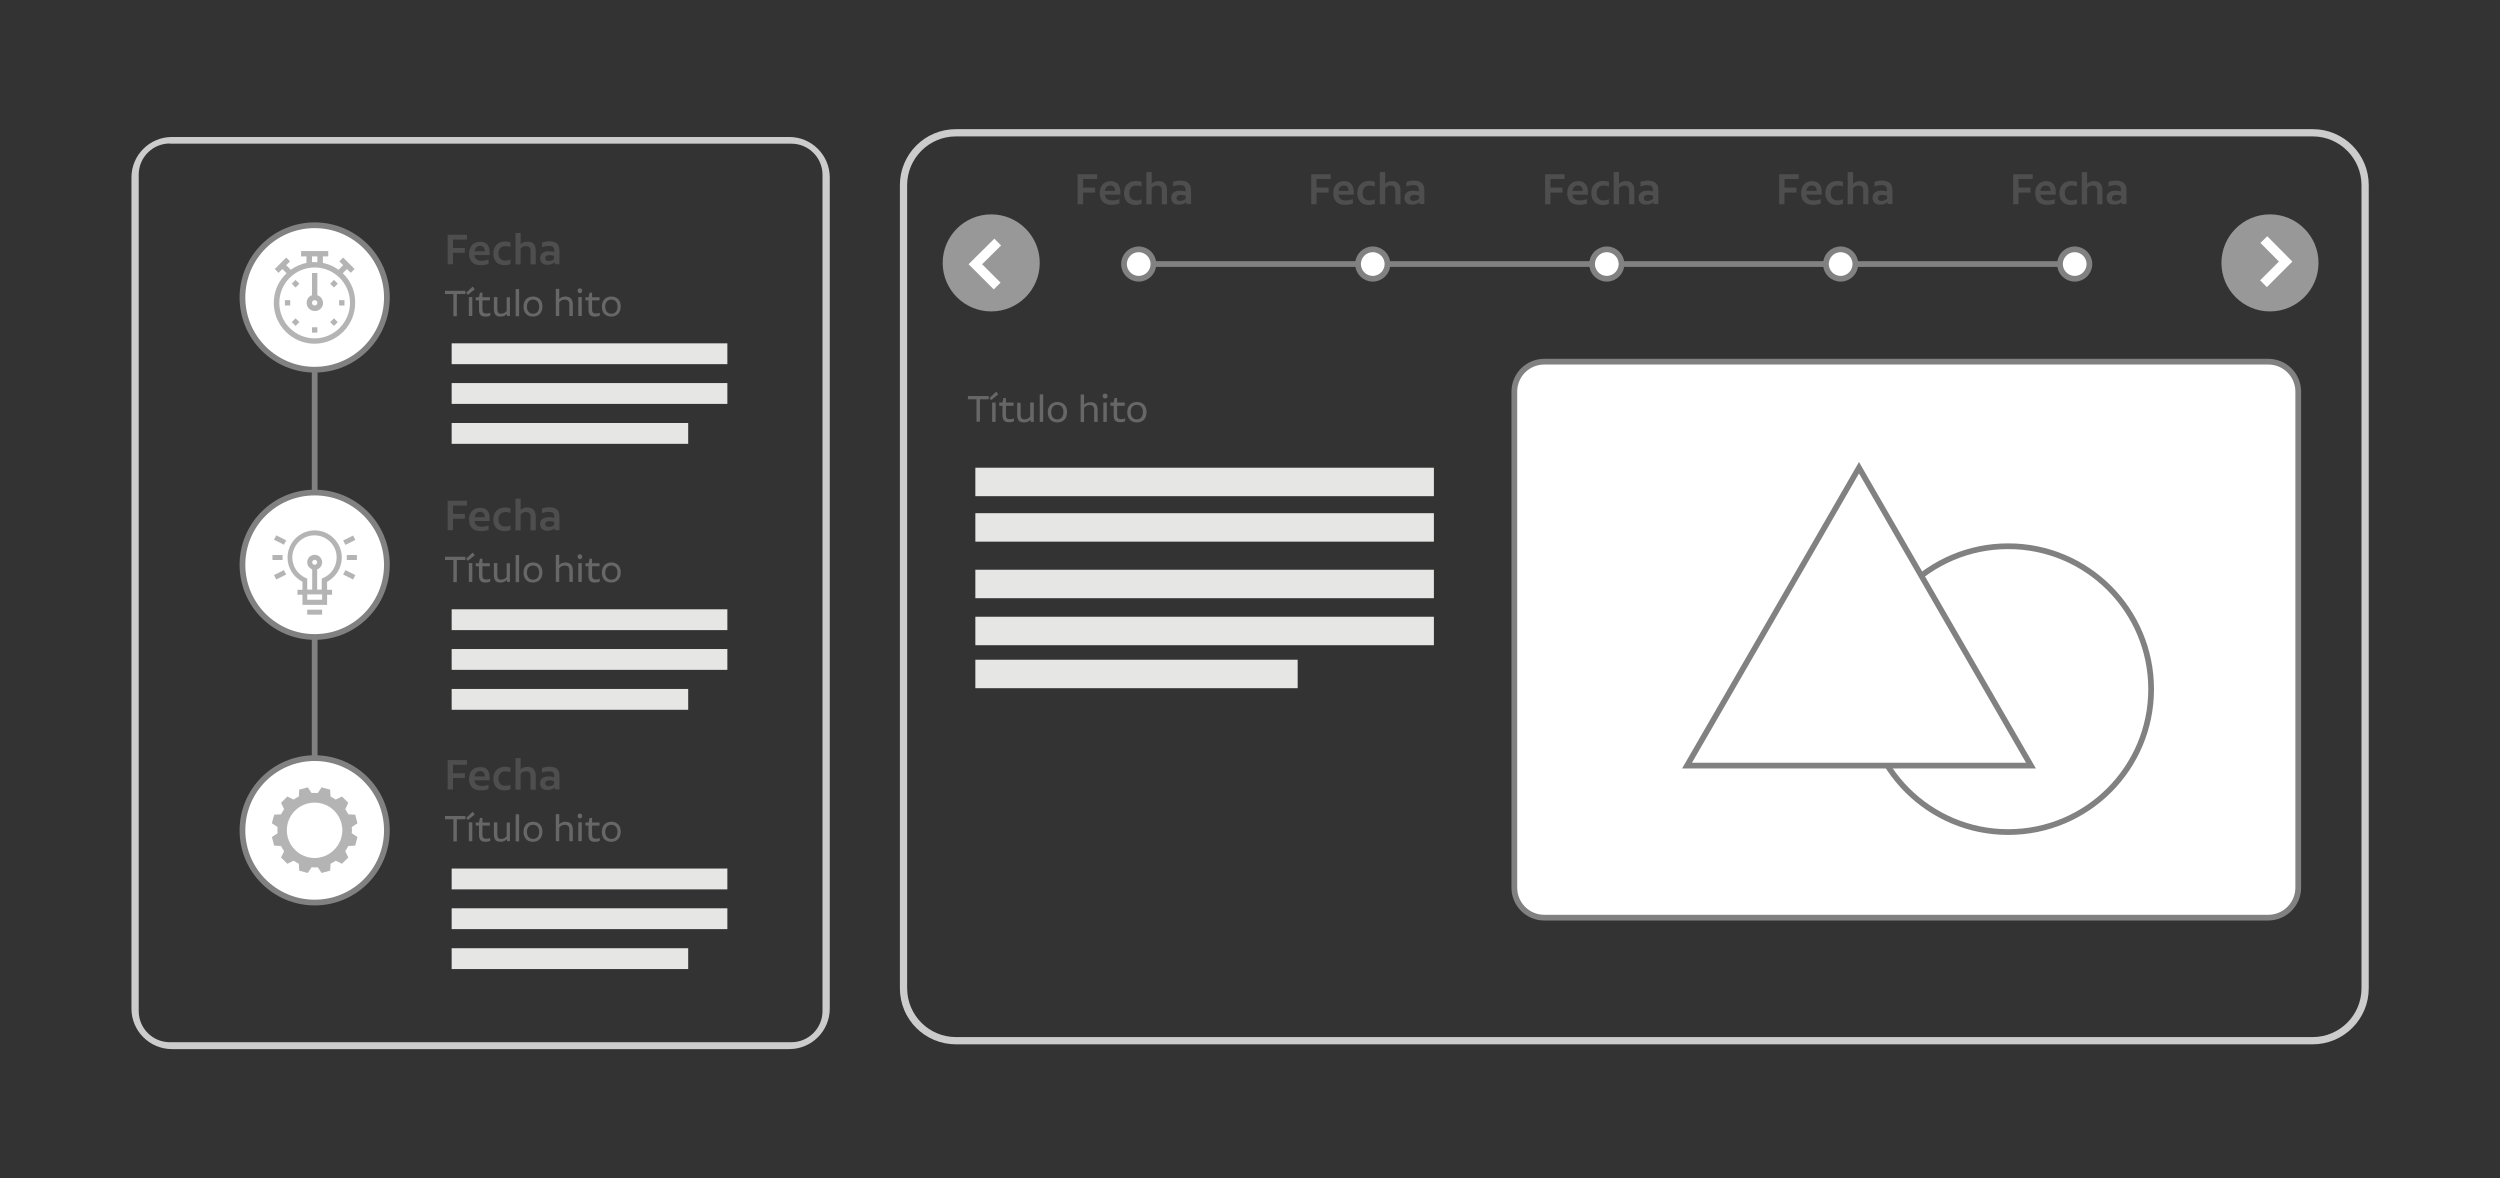 <?xml version="1.0" encoding="utf-8"?>
<!-- Generator: Adobe Illustrator 26.2.1, SVG Export Plug-In . SVG Version: 6.00 Build 0)  -->
<svg version="1.1" id="Layer_1" xmlns="http://www.w3.org/2000/svg" xmlns:xlink="http://www.w3.org/1999/xlink" x="0px" y="0px"
	 viewBox="0 0 1308.5 616.7" style="enable-background:new 0 0 1308.5 616.7;" xml:space="preserve">
<rect x="0" y="0" width="1308.5" height="616.7" fill="#333333" stroke="none"/>
<style type="text/css">
	.st0{fill:#CCCCCC;}
	.st1{fill:#989898;}
	.st2{fill:none;stroke:#FFFFFF;stroke-width:5;stroke-miterlimit:10;}
	.st3{fill:#FFFFFF;stroke:#818181;stroke-width:3;stroke-miterlimit:10;}
	.st4{fill:#E6E6E5;}
	.st5{fill:none;stroke:#818181;stroke-width:3;stroke-miterlimit:10;}
	.st6{fill:#4E4E4E;}
	.st7{fill:#676767;}
	.st8{fill:#B4B4B4;}
</style>
<g>
	<g>
		<path class="st0" d="M1210.5,546.6H500.3c-16.2,0-29.3-13.1-29.3-29.3V96.9c0-16.2,13.1-29.3,29.3-29.3h710.2
			c16.2,0,29.3,13.1,29.3,29.3v420.4C1239.8,533.5,1226.6,546.6,1210.5,546.6z M500.3,71.4c-14,0-25.5,11.4-25.5,25.5v420.4
			c0,14,11.4,25.5,25.5,25.5h710.2c14,0,25.5-11.4,25.5-25.5V96.9c0-14-11.4-25.5-25.5-25.5H500.3z"/>
		<g>
			<circle class="st1" cx="518.8" cy="137.6" r="25.4"/>
			<polyline class="st2" points="522.2,126.7 510.5,138.3 521.9,149.7 			"/>
		</g>
		<g>
			<circle class="st1" cx="1188.1" cy="137.6" r="25.4"/>
			<polyline class="st2" points="1184.7,148.5 1196.3,136.9 1184.9,125.4 			"/>
		</g>
		<path class="st3" d="M1187.2,480.3H808.3c-8.7,0-15.7-7-15.7-15.7V205c0-8.7,7-15.7,15.7-15.7h378.9c8.7,0,15.7,7,15.7,15.7v259.6
			C1202.9,473.2,1195.9,480.3,1187.2,480.3z"/>
		<g>
			<circle class="st3" cx="1051.1" cy="360.7" r="74.8"/>
			<polygon class="st3" points="973,244.8 1018,322.8 1063,400.7 973,400.7 883,400.7 928,322.8 			"/>
		</g>
		<rect x="510.5" y="244.8" class="st4" width="240" height="14.9"/>
		<rect x="510.5" y="268.6" class="st4" width="240" height="14.9"/>
		<rect x="510.5" y="298.2" class="st4" width="240" height="14.9"/>
		<rect x="510.5" y="322.8" class="st4" width="240" height="14.9"/>
		<rect x="510.5" y="345.3" class="st4" width="168.7" height="14.9"/>
		<g>
			<line class="st5" x1="596" y1="138.2" x2="1085.9" y2="138.2"/>
			<circle class="st3" cx="596" cy="138.2" r="7.7"/>
			<circle class="st3" cx="718.5" cy="138.2" r="7.7"/>
			<circle class="st3" cx="841" cy="138.2" r="7.7"/>
			<circle class="st3" cx="963.4" cy="138.2" r="7.7"/>
			<circle class="st3" cx="1085.9" cy="138.2" r="7.7"/>
		</g>
		<g>
			<path class="st6" d="M566.9,93.7v4.5h6.3v2.6h-6.3v6.1H564V91.2h10.2v2.5H566.9z"/>
			<path class="st6" d="M586.4,100.5c0,0.5,0,0.9,0,1.4h-8.1c0.3,2,1.5,3,3.8,3c1.5,0,2.5-0.2,3.8-0.7v2.3c-1.3,0.5-2.5,0.7-4.2,0.7
				c-4,0-6.1-2.3-6.1-6.1c0-3.8,2.2-6.3,5.8-6.3C584.4,94.8,586.4,96.7,586.4,100.5z M578.3,99.9h5.4c-0.1-2-1-2.8-2.6-2.8
				C579.7,97.1,578.6,98,578.3,99.9z"/>
			<path class="st6" d="M588.3,101c0-3.7,2.3-6.3,6.3-6.3c1.1,0,2.1,0.2,2.9,0.5v2.4c-0.7-0.3-1.6-0.5-2.7-0.5
				c-2.4,0-3.7,1.5-3.7,3.9c0,2.4,1.2,3.9,3.5,3.9c1.1,0,2-0.2,2.9-0.6v2.4c-0.8,0.3-1.9,0.6-3.2,0.6
				C590.3,107.2,588.3,104.8,588.3,101z"/>
			<path class="st6" d="M610.8,99.6v7.3h-2.7v-7.2c0-1.7-0.8-2.6-2.4-2.6c-1,0-2.1,0.4-2.9,1.4v8.4H600V90.1h2.8v6
				c1-0.9,2.2-1.3,3.6-1.3C609.4,94.8,610.8,96.5,610.8,99.6z"/>
			<path class="st6" d="M623.4,99.7v7.1H621l-0.2-1c-0.9,0.9-2.2,1.3-3.9,1.3c-2.5,0-3.9-1.3-3.9-3.6c0-2.3,1.7-3.7,4.4-3.7
				c1.2,0,2.1,0.1,3.1,0.4v-0.9c0-1.6-0.8-2.4-2.8-2.4c-1.5,0-2.7,0.3-3.7,0.7v-2.4c1.1-0.4,2.6-0.7,4.1-0.7
				C621.9,94.8,623.4,96.3,623.4,99.7z M620.6,104v-1.6c-0.8-0.2-1.7-0.4-2.5-0.4c-1.4,0-2.3,0.5-2.3,1.6c0,1.2,0.8,1.6,1.9,1.6
				C618.9,105.1,619.8,104.7,620.6,104z"/>
		</g>
		<g>
			<path class="st6" d="M689.1,93.7v4.5h6.3v2.6h-6.3v6.1h-2.8V91.2h10.2v2.5H689.1z"/>
			<path class="st6" d="M708.6,100.5c0,0.5,0,0.9,0,1.4h-8.1c0.3,2,1.5,3,3.8,3c1.5,0,2.5-0.2,3.8-0.7v2.3c-1.3,0.5-2.5,0.7-4.2,0.7
				c-4,0-6.1-2.3-6.1-6.1c0-3.8,2.2-6.3,5.8-6.3C706.6,94.8,708.6,96.7,708.6,100.5z M700.5,99.9h5.4c-0.1-2-1-2.8-2.6-2.8
				C701.9,97.1,700.8,98,700.5,99.9z"/>
			<path class="st6" d="M710.4,101c0-3.7,2.3-6.3,6.3-6.3c1.1,0,2.1,0.2,2.9,0.5v2.4c-0.7-0.3-1.6-0.5-2.7-0.5
				c-2.4,0-3.7,1.5-3.7,3.9c0,2.4,1.2,3.9,3.5,3.9c1.1,0,2-0.2,2.9-0.6v2.4c-0.8,0.3-1.9,0.6-3.2,0.6
				C712.5,107.2,710.4,104.8,710.4,101z"/>
			<path class="st6" d="M733,99.6v7.3h-2.7v-7.2c0-1.7-0.8-2.6-2.4-2.6c-1,0-2.1,0.4-2.9,1.4v8.4h-2.8V90.1h2.8v6
				c1-0.9,2.2-1.3,3.6-1.3C731.5,94.8,733,96.5,733,99.6z"/>
			<path class="st6" d="M745.5,99.7v7.1h-2.4l-0.2-1c-0.9,0.9-2.2,1.3-3.9,1.3c-2.5,0-3.9-1.3-3.9-3.6c0-2.3,1.7-3.7,4.4-3.7
				c1.2,0,2.1,0.1,3.1,0.4v-0.9c0-1.6-0.8-2.4-2.8-2.4c-1.5,0-2.7,0.3-3.7,0.7v-2.4c1.1-0.4,2.6-0.7,4.1-0.7
				C744.1,94.8,745.5,96.3,745.5,99.7z M742.8,104v-1.6c-0.8-0.2-1.7-0.4-2.5-0.4c-1.4,0-2.3,0.5-2.3,1.6c0,1.2,0.8,1.6,1.9,1.6
				C741.1,105.1,742,104.7,742.8,104z"/>
		</g>
		<g>
			<path class="st6" d="M811.5,93.7v4.5h6.3v2.6h-6.3v6.1h-2.8V91.2h10.2v2.5H811.5z"/>
			<path class="st6" d="M831.1,100.5c0,0.5,0,0.9,0,1.4h-8.1c0.3,2,1.5,3,3.8,3c1.5,0,2.5-0.2,3.8-0.7v2.3c-1.3,0.5-2.5,0.7-4.2,0.7
				c-4,0-6.1-2.3-6.1-6.1c0-3.8,2.2-6.3,5.8-6.3C829.1,94.8,831.1,96.7,831.1,100.5z M823,99.9h5.4c-0.1-2-1-2.8-2.6-2.8
				C824.4,97.1,823.3,98,823,99.9z"/>
			<path class="st6" d="M832.9,101c0-3.7,2.3-6.3,6.3-6.3c1.1,0,2.1,0.2,2.9,0.5v2.4c-0.7-0.3-1.6-0.5-2.7-0.5
				c-2.4,0-3.7,1.5-3.7,3.9c0,2.4,1.2,3.9,3.5,3.9c1.1,0,2-0.2,2.9-0.6v2.4c-0.8,0.3-1.9,0.6-3.2,0.6
				C835,107.2,832.9,104.8,832.9,101z"/>
			<path class="st6" d="M855.4,99.6v7.3h-2.7v-7.2c0-1.7-0.8-2.6-2.4-2.6c-1,0-2.1,0.4-2.9,1.4v8.4h-2.8V90.1h2.8v6
				c1-0.9,2.2-1.3,3.6-1.3C854,94.8,855.4,96.5,855.4,99.6z"/>
			<path class="st6" d="M868,99.7v7.1h-2.4l-0.2-1c-0.9,0.9-2.2,1.3-3.9,1.3c-2.5,0-3.9-1.3-3.9-3.6c0-2.3,1.7-3.7,4.4-3.7
				c1.2,0,2.1,0.1,3.1,0.4v-0.9c0-1.6-0.8-2.4-2.8-2.4c-1.5,0-2.7,0.3-3.7,0.7v-2.4c1.1-0.4,2.6-0.7,4.1-0.7
				C866.6,94.8,868,96.3,868,99.7z M865.2,104v-1.6c-0.8-0.2-1.7-0.4-2.5-0.4c-1.4,0-2.3,0.5-2.3,1.6c0,1.2,0.8,1.6,1.9,1.6
				C863.6,105.1,864.5,104.7,865.2,104z"/>
		</g>
		<g>
			<path class="st6" d="M934,93.7v4.5h6.3v2.6H934v6.1h-2.8V91.2h10.2v2.5H934z"/>
			<path class="st6" d="M953.5,100.5c0,0.5,0,0.9,0,1.4h-8.1c0.3,2,1.5,3,3.8,3c1.5,0,2.5-0.2,3.8-0.7v2.3c-1.3,0.5-2.5,0.7-4.2,0.7
				c-4,0-6.1-2.3-6.1-6.1c0-3.8,2.2-6.3,5.8-6.3C951.6,94.8,953.5,96.7,953.5,100.5z M945.5,99.9h5.4c-0.1-2-1-2.8-2.6-2.8
				C946.8,97.1,945.7,98,945.5,99.9z"/>
			<path class="st6" d="M955.4,101c0-3.7,2.3-6.3,6.3-6.3c1.1,0,2.1,0.2,2.9,0.5v2.4c-0.7-0.3-1.6-0.5-2.7-0.5
				c-2.4,0-3.7,1.5-3.7,3.9c0,2.4,1.2,3.9,3.5,3.9c1.1,0,2-0.2,2.9-0.6v2.4c-0.8,0.3-1.9,0.6-3.2,0.6
				C957.5,107.2,955.4,104.8,955.4,101z"/>
			<path class="st6" d="M977.9,99.6v7.3h-2.7v-7.2c0-1.7-0.8-2.6-2.4-2.6c-1,0-2.1,0.4-2.9,1.4v8.4h-2.8V90.1h2.8v6
				c1-0.9,2.2-1.3,3.6-1.3C976.5,94.8,977.9,96.5,977.9,99.6z"/>
			<path class="st6" d="M990.5,99.7v7.1h-2.4l-0.2-1c-0.9,0.9-2.2,1.3-3.9,1.3c-2.5,0-3.9-1.3-3.9-3.6c0-2.3,1.7-3.7,4.4-3.7
				c1.2,0,2.1,0.1,3.1,0.4v-0.9c0-1.6-0.8-2.4-2.8-2.4c-1.5,0-2.7,0.3-3.7,0.7v-2.4c1.1-0.4,2.6-0.7,4.1-0.7
				C989,94.8,990.5,96.3,990.5,99.7z M987.7,104v-1.6c-0.8-0.2-1.7-0.4-2.5-0.4c-1.4,0-2.3,0.5-2.3,1.6c0,1.2,0.8,1.6,1.9,1.6
				C986,105.1,987,104.7,987.7,104z"/>
		</g>
		<g>
			<path class="st6" d="M1056.5,93.7v4.5h6.3v2.6h-6.3v6.1h-2.8V91.2h10.2v2.5H1056.5z"/>
			<path class="st6" d="M1076,100.5c0,0.5,0,0.9,0,1.4h-8.1c0.3,2,1.5,3,3.8,3c1.5,0,2.5-0.2,3.8-0.7v2.3c-1.3,0.5-2.5,0.7-4.2,0.7
				c-4,0-6.1-2.3-6.1-6.1c0-3.8,2.2-6.3,5.8-6.3C1074.1,94.8,1076,96.7,1076,100.5z M1067.9,99.9h5.4c-0.1-2-1-2.8-2.6-2.8
				C1069.3,97.1,1068.2,98,1067.9,99.9z"/>
			<path class="st6" d="M1077.9,101c0-3.7,2.3-6.3,6.3-6.3c1.1,0,2.1,0.2,2.9,0.5v2.4c-0.7-0.3-1.6-0.5-2.7-0.5
				c-2.4,0-3.7,1.5-3.7,3.9c0,2.4,1.2,3.9,3.5,3.9c1.1,0,2-0.2,2.9-0.6v2.4c-0.8,0.3-1.9,0.6-3.2,0.6
				C1079.9,107.2,1077.9,104.8,1077.9,101z"/>
			<path class="st6" d="M1100.4,99.6v7.3h-2.7v-7.2c0-1.7-0.8-2.6-2.4-2.6c-1,0-2.1,0.4-2.9,1.4v8.4h-2.8V90.1h2.8v6
				c1-0.9,2.2-1.3,3.6-1.3C1099,94.8,1100.4,96.5,1100.4,99.6z"/>
			<path class="st6" d="M1113,99.7v7.1h-2.4l-0.2-1c-0.9,0.9-2.2,1.3-3.9,1.3c-2.5,0-3.9-1.3-3.9-3.6c0-2.3,1.7-3.7,4.4-3.7
				c1.2,0,2.1,0.1,3.1,0.4v-0.9c0-1.6-0.8-2.4-2.8-2.4c-1.5,0-2.7,0.3-3.7,0.7v-2.4c1.1-0.4,2.6-0.7,4.1-0.7
				C1111.5,94.8,1113,96.3,1113,99.7z M1110.2,104v-1.6c-0.8-0.2-1.7-0.4-2.5-0.4c-1.4,0-2.3,0.5-2.3,1.6c0,1.2,0.8,1.6,1.9,1.6
				C1108.5,105.1,1109.5,104.7,1110.2,104z"/>
		</g>
		<g>
			<path class="st7" d="M517.4,209h-4.5v11.7h-1.8V209h-4.5v-1.7h10.9V209z"/>
			<path class="st7" d="M517.9,208.3l3.5-3.3l1.1,1.4l-3.7,3L517.9,208.3z M519.3,210.7h1.8v10.1h-1.8V210.7z"/>
			<path class="st7" d="M530.7,219v1.5c-0.9,0.4-1.7,0.5-2.7,0.5c-2.3,0-3.3-1.2-3.3-3.7v-4.9H523v-1.7h1.7l0.5-2.4h1.3v2.4h4v1.7
				h-4v4.8c0,1.6,0.5,2.2,2.1,2.2C529.2,219.4,530,219.3,530.7,219z"/>
			<path class="st7" d="M541.1,210.7v10.1h-1.6l-0.1-1.1c-0.9,0.9-2,1.4-3.4,1.4c-2.5,0-3.6-1.2-3.6-4.1v-6.2h1.8v6.1
				c0,1.9,0.6,2.6,2.1,2.6c1,0,2.1-0.4,2.9-1.5v-7.3H541.1z"/>
			<path class="st7" d="M544.2,206.4h1.8v14.4h-1.8V206.4z"/>
			<path class="st7" d="M548.4,215.8c0-3.3,2-5.4,5.1-5.4c3.1,0,5,2.1,5,5.3c0,3.3-1.9,5.4-5.1,5.4
				C550.3,221.1,548.4,219,548.4,215.8z M556.6,215.7c0-2.4-1.2-3.8-3.2-3.8c-2,0-3.2,1.4-3.2,3.8c0,2.4,1.3,3.8,3.2,3.8
				C555.4,219.5,556.6,218.1,556.6,215.7z"/>
			<path class="st7" d="M574.5,214.6v6.2h-1.8v-6.2c0-1.7-0.8-2.6-2.4-2.6c-1,0-2.1,0.4-2.9,1.5v7.4h-1.8v-14.4h1.8v5.3
				c0.9-0.9,2-1.3,3.3-1.3C573.2,210.4,574.5,211.8,574.5,214.6z"/>
			<path class="st7" d="M577.1,207.3c0-0.8,0.6-1.3,1.3-1.3c0.7,0,1.3,0.5,1.3,1.3s-0.5,1.3-1.3,1.3
				C577.7,208.6,577.1,208.1,577.1,207.3z M577.5,210.7h1.8v10.1h-1.8V210.7z"/>
			<path class="st7" d="M588.9,219v1.5c-0.9,0.4-1.7,0.5-2.7,0.5c-2.3,0-3.3-1.2-3.3-3.7v-4.9h-1.7v-1.7h1.7l0.5-2.4h1.3v2.4h4v1.7
				h-4v4.8c0,1.6,0.5,2.2,2.1,2.2C587.4,219.4,588.2,219.3,588.9,219z"/>
			<path class="st7" d="M590,215.8c0-3.3,2-5.4,5.1-5.4c3.1,0,5,2.1,5,5.3c0,3.3-1.9,5.4-5.1,5.4C591.9,221.1,590,219,590,215.8z
				 M598.2,215.7c0-2.4-1.2-3.8-3.2-3.8c-2,0-3.2,1.4-3.2,3.8c0,2.4,1.3,3.8,3.2,3.8C597,219.5,598.2,218.1,598.2,215.7z"/>
		</g>
	</g>
	<path class="st0" d="M413.1,549.1H90c-11.7,0-21.2-9.5-21.2-21.2v-435c0-11.7,9.5-21.2,21.2-21.2h323.1c11.7,0,21.2,9.5,21.2,21.2
		v435C434.3,539.6,424.8,549.1,413.1,549.1z M88.9,75.1c-9,0-16.3,7.3-16.3,16.3v437.8c0,9,7.3,16.3,16.3,16.3h325.3
		c9,0,16.3-7.3,16.3-16.3V91.5c0-9-7.3-16.3-16.3-16.3H88.9z"/>
	<rect x="236.4" y="179.7" class="st4" width="144.3" height="10.9"/>
	<rect x="236.4" y="200.5" class="st4" width="144.3" height="10.9"/>
	<rect x="236.4" y="221.4" class="st4" width="123.8" height="10.9"/>
	<circle class="st3" cx="164.7" cy="155.7" r="37.8"/>
	<circle class="st3" cx="164.7" cy="295.6" r="37.8"/>
	<g>
		<path class="st6" d="M237.1,125.4v4.4h6.2v2.5h-6.2v6h-2.8v-15.4h10.1v2.5H237.1z"/>
		<path class="st6" d="M256.3,132.1c0,0.5,0,0.9,0,1.4h-8c0.3,2,1.5,3,3.7,3c1.4,0,2.4-0.2,3.7-0.7v2.3c-1.3,0.5-2.4,0.7-4.2,0.7
			c-3.9,0-6-2.3-6-6c0-3.7,2.1-6.2,5.7-6.2C254.4,126.4,256.3,128.3,256.3,132.1z M248.4,131.5h5.4c-0.1-1.9-1-2.8-2.5-2.8
			C249.8,128.7,248.7,129.6,248.4,131.5z"/>
		<path class="st6" d="M258.2,132.6c0-3.6,2.3-6.2,6.2-6.2c1.1,0,2.1,0.2,2.8,0.5v2.4c-0.7-0.3-1.6-0.5-2.7-0.5
			c-2.3,0-3.6,1.5-3.6,3.8c0,2.3,1.2,3.8,3.5,3.8c1,0,2-0.2,2.8-0.6v2.4c-0.8,0.3-1.9,0.6-3.2,0.6
			C260.2,138.7,258.2,136.4,258.2,132.6z"/>
		<path class="st6" d="M280.4,131.2v7.2h-2.7v-7.1c0-1.7-0.8-2.5-2.4-2.5c-1,0-2.1,0.4-2.8,1.4v8.2h-2.7v-16.5h2.7v5.9
			c0.9-0.9,2.1-1.3,3.5-1.3C279,126.4,280.4,128.1,280.4,131.2z"/>
		<path class="st6" d="M292.8,131.3v7h-2.3l-0.2-1c-0.9,0.8-2.2,1.3-3.8,1.3c-2.4,0-3.8-1.3-3.8-3.5c0-2.2,1.7-3.6,4.4-3.6
			c1.2,0,2.1,0.1,3,0.4v-0.9c0-1.6-0.8-2.3-2.8-2.3c-1.4,0-2.6,0.3-3.6,0.7v-2.4c1.1-0.4,2.5-0.7,4-0.7
			C291.3,126.4,292.8,128,292.8,131.3z M290,135.5v-1.6c-0.8-0.2-1.7-0.4-2.4-0.4c-1.4,0-2.2,0.5-2.2,1.6c0,1.1,0.8,1.5,1.9,1.5
			C288.4,136.6,289.3,136.3,290,135.5z"/>
	</g>
	<g>
		<path class="st7" d="M243.6,153.9h-4.5v11.6h-1.8v-11.6h-4.4v-1.7h10.7V153.9z"/>
		<path class="st7" d="M244,153.2l3.4-3.2l1.1,1.4l-3.6,2.9L244,153.2z M245.4,155.5h1.8v9.9h-1.8V155.5z"/>
		<path class="st7" d="M256.6,163.7v1.5c-0.9,0.4-1.7,0.5-2.7,0.5c-2.2,0-3.2-1.2-3.2-3.6v-4.9H249v-1.6h1.7l0.5-2.4h1.3v2.4h3.9
			v1.6h-3.9v4.7c0,1.6,0.5,2.2,2.1,2.2C255.2,164.1,256,164,256.6,163.7z"/>
		<path class="st7" d="M266.9,155.5v9.9h-1.5l-0.1-1.1c-0.9,0.9-1.9,1.4-3.3,1.4c-2.5,0-3.5-1.2-3.5-4.1v-6.1h1.8v6.1
			c0,1.9,0.6,2.6,2,2.6c1,0,2.1-0.4,2.9-1.4v-7.2H266.9z"/>
		<path class="st7" d="M269.9,151.3h1.8v14.2h-1.8V151.3z"/>
		<path class="st7" d="M274,160.5c0-3.2,1.9-5.3,5-5.3c3,0,4.9,2,4.9,5.2c0,3.2-1.9,5.3-5,5.3C275.9,165.7,274,163.7,274,160.5z
			 M282.2,160.5c0-2.3-1.2-3.7-3.2-3.7s-3.2,1.4-3.2,3.7c0,2.3,1.2,3.7,3.2,3.7S282.2,162.8,282.2,160.5z"/>
		<path class="st7" d="M299.8,159.3v6.1H298v-6.1c0-1.7-0.8-2.5-2.4-2.5c-1,0-2.1,0.4-2.9,1.4v7.2h-1.8v-14.2h1.8v5.3
			c0.9-0.9,2-1.3,3.2-1.3C298.5,155.2,299.8,156.6,299.8,159.3z"/>
		<path class="st7" d="M302.3,152.2c0-0.8,0.5-1.3,1.2-1.3c0.7,0,1.2,0.5,1.2,1.3c0,0.8-0.5,1.3-1.2,1.3
			C302.9,153.4,302.3,152.9,302.3,152.2z M302.7,155.5h1.8v9.9h-1.8V155.5z"/>
		<path class="st7" d="M313.9,163.7v1.5c-0.9,0.4-1.7,0.5-2.7,0.5c-2.2,0-3.2-1.2-3.2-3.6v-4.9h-1.6v-1.6h1.7l0.5-2.4h1.3v2.4h3.9
			v1.6h-3.9v4.7c0,1.6,0.5,2.2,2.1,2.2C312.5,164.1,313.3,164,313.9,163.7z"/>
		<path class="st7" d="M315,160.5c0-3.2,1.9-5.3,5-5.3c3,0,4.9,2,4.9,5.2c0,3.2-1.9,5.3-5,5.3C316.9,165.7,315,163.7,315,160.5z
			 M323.2,160.5c0-2.3-1.2-3.7-3.2-3.7s-3.2,1.4-3.2,3.7c0,2.3,1.2,3.7,3.2,3.7S323.2,162.8,323.2,160.5z"/>
	</g>
	<rect x="236.4" y="318.9" class="st4" width="144.3" height="10.9"/>
	<rect x="236.4" y="339.7" class="st4" width="144.3" height="10.9"/>
	<rect x="236.4" y="360.6" class="st4" width="123.8" height="10.9"/>
	<g>
		<path class="st6" d="M237.1,264.6v4.4h6.2v2.5h-6.2v6h-2.8v-15.4h10.1v2.5H237.1z"/>
		<path class="st6" d="M256.3,271.3c0,0.5,0,0.9,0,1.4h-8c0.3,2,1.5,3,3.7,3c1.4,0,2.4-0.2,3.7-0.7v2.3c-1.3,0.5-2.4,0.7-4.2,0.7
			c-3.9,0-6-2.3-6-6c0-3.7,2.1-6.2,5.7-6.2C254.4,265.6,256.3,267.5,256.3,271.3z M248.4,270.7h5.4c-0.1-1.9-1-2.8-2.5-2.8
			C249.8,267.9,248.7,268.8,248.4,270.7z"/>
		<path class="st6" d="M258.2,271.8c0-3.6,2.3-6.2,6.2-6.2c1.1,0,2.1,0.2,2.8,0.5v2.4c-0.7-0.3-1.6-0.5-2.7-0.5
			c-2.3,0-3.6,1.5-3.6,3.8c0,2.3,1.2,3.8,3.5,3.8c1,0,2-0.2,2.8-0.6v2.4c-0.8,0.3-1.9,0.6-3.2,0.6
			C260.2,277.9,258.2,275.6,258.2,271.8z"/>
		<path class="st6" d="M280.4,270.4v7.2h-2.7v-7.1c0-1.7-0.8-2.5-2.4-2.5c-1,0-2.1,0.4-2.8,1.4v8.2h-2.7V261h2.7v5.9
			c0.9-0.9,2.1-1.3,3.5-1.3C279,265.6,280.4,267.3,280.4,270.4z"/>
		<path class="st6" d="M292.8,270.5v7h-2.3l-0.2-1c-0.9,0.8-2.2,1.3-3.8,1.3c-2.4,0-3.8-1.3-3.8-3.5c0-2.2,1.7-3.6,4.4-3.6
			c1.2,0,2.1,0.1,3,0.4v-0.9c0-1.6-0.8-2.3-2.8-2.3c-1.4,0-2.6,0.3-3.6,0.7v-2.4c1.1-0.4,2.5-0.7,4-0.7
			C291.3,265.6,292.8,267.2,292.8,270.5z M290,274.7v-1.6c-0.8-0.2-1.7-0.4-2.4-0.4c-1.4,0-2.2,0.5-2.2,1.6c0,1.1,0.8,1.5,1.9,1.5
			C288.4,275.8,289.3,275.5,290,274.7z"/>
	</g>
	<g>
		<path class="st7" d="M243.6,293.1h-4.5v11.6h-1.8v-11.6h-4.4v-1.7h10.7V293.1z"/>
		<path class="st7" d="M244,292.4l3.4-3.2l1.1,1.4l-3.6,2.9L244,292.4z M245.4,294.7h1.8v9.9h-1.8V294.7z"/>
		<path class="st7" d="M256.6,302.9v1.5c-0.9,0.4-1.7,0.5-2.7,0.5c-2.2,0-3.2-1.2-3.2-3.6v-4.9H249v-1.6h1.7l0.5-2.4h1.3v2.4h3.9
			v1.6h-3.9v4.7c0,1.6,0.5,2.2,2.1,2.2C255.2,303.3,256,303.2,256.6,302.9z"/>
		<path class="st7" d="M266.9,294.7v9.9h-1.5l-0.1-1.1c-0.9,0.9-1.9,1.4-3.3,1.4c-2.5,0-3.5-1.2-3.5-4.1v-6.1h1.8v6.1
			c0,1.9,0.6,2.6,2,2.6c1,0,2.1-0.4,2.9-1.4v-7.2H266.9z"/>
		<path class="st7" d="M269.9,290.5h1.8v14.2h-1.8V290.5z"/>
		<path class="st7" d="M274,299.7c0-3.2,1.9-5.3,5-5.3c3,0,4.9,2,4.9,5.2c0,3.2-1.9,5.3-5,5.3C275.9,304.9,274,302.9,274,299.7z
			 M282.2,299.7c0-2.3-1.2-3.7-3.2-3.7s-3.2,1.4-3.2,3.7c0,2.3,1.2,3.7,3.2,3.7S282.2,302,282.2,299.7z"/>
		<path class="st7" d="M299.8,298.5v6.1H298v-6.1c0-1.7-0.8-2.5-2.4-2.5c-1,0-2.1,0.4-2.9,1.4v7.2h-1.8v-14.2h1.8v5.3
			c0.9-0.9,2-1.3,3.2-1.3C298.5,294.4,299.8,295.8,299.8,298.5z"/>
		<path class="st7" d="M302.3,291.4c0-0.8,0.5-1.3,1.2-1.3c0.7,0,1.2,0.5,1.2,1.3c0,0.8-0.5,1.3-1.2,1.3
			C302.9,292.6,302.3,292.1,302.3,291.4z M302.7,294.7h1.8v9.9h-1.8V294.7z"/>
		<path class="st7" d="M313.9,302.9v1.5c-0.9,0.4-1.7,0.5-2.7,0.5c-2.2,0-3.2-1.2-3.2-3.6v-4.9h-1.6v-1.6h1.7l0.5-2.4h1.3v2.4h3.9
			v1.6h-3.9v4.7c0,1.6,0.5,2.2,2.1,2.2C312.5,303.3,313.3,303.2,313.9,302.9z"/>
		<path class="st7" d="M315,299.7c0-3.2,1.9-5.3,5-5.3c3,0,4.9,2,4.9,5.2c0,3.2-1.9,5.3-5,5.3C316.9,304.9,315,302.9,315,299.7z
			 M323.2,299.7c0-2.3-1.2-3.7-3.2-3.7s-3.2,1.4-3.2,3.7c0,2.3,1.2,3.7,3.2,3.7S323.2,302,323.2,299.7z"/>
	</g>
	<rect x="236.4" y="454.6" class="st4" width="144.3" height="10.9"/>
	<rect x="236.4" y="475.4" class="st4" width="144.3" height="10.9"/>
	<rect x="236.4" y="496.3" class="st4" width="123.8" height="10.9"/>
	<g>
		<path class="st6" d="M237.1,400.3v4.4h6.2v2.5h-6.2v6h-2.8v-15.4h10.1v2.5H237.1z"/>
		<path class="st6" d="M256.3,407c0,0.5,0,0.9,0,1.4h-8c0.3,2,1.5,3,3.7,3c1.4,0,2.4-0.2,3.7-0.7v2.3c-1.3,0.5-2.4,0.7-4.2,0.7
			c-3.9,0-6-2.3-6-6c0-3.7,2.1-6.2,5.7-6.2C254.4,401.3,256.3,403.2,256.3,407z M248.4,406.4h5.4c-0.1-1.9-1-2.8-2.5-2.8
			C249.8,403.6,248.7,404.5,248.4,406.4z"/>
		<path class="st6" d="M258.2,407.5c0-3.6,2.3-6.2,6.2-6.2c1.1,0,2.1,0.2,2.8,0.5v2.4c-0.7-0.3-1.6-0.5-2.7-0.5
			c-2.3,0-3.6,1.5-3.6,3.8c0,2.3,1.2,3.8,3.5,3.8c1,0,2-0.2,2.8-0.6v2.4c-0.8,0.3-1.9,0.6-3.2,0.6
			C260.2,413.6,258.2,411.3,258.2,407.5z"/>
		<path class="st6" d="M280.4,406.1v7.2h-2.7v-7.1c0-1.7-0.8-2.5-2.4-2.5c-1,0-2.1,0.4-2.8,1.4v8.2h-2.7v-16.5h2.7v5.9
			c0.9-0.9,2.1-1.3,3.5-1.3C279,401.3,280.4,403,280.4,406.1z"/>
		<path class="st6" d="M292.8,406.2v7h-2.3l-0.2-1c-0.9,0.8-2.2,1.3-3.8,1.3c-2.4,0-3.8-1.3-3.8-3.5c0-2.2,1.7-3.6,4.4-3.6
			c1.2,0,2.1,0.1,3,0.4V406c0-1.6-0.8-2.3-2.8-2.3c-1.4,0-2.6,0.3-3.6,0.7v-2.4c1.1-0.4,2.5-0.7,4-0.7
			C291.3,401.3,292.8,402.9,292.8,406.2z M290,410.4v-1.6c-0.8-0.2-1.7-0.4-2.4-0.4c-1.4,0-2.2,0.5-2.2,1.6c0,1.1,0.8,1.5,1.9,1.5
			C288.4,411.5,289.3,411.2,290,410.4z"/>
	</g>
	<g>
		<path class="st7" d="M243.6,428.8h-4.5v11.6h-1.8v-11.6h-4.4v-1.7h10.7V428.8z"/>
		<path class="st7" d="M244,428.1l3.4-3.2l1.1,1.4l-3.6,2.9L244,428.1z M245.4,430.4h1.8v9.9h-1.8V430.4z"/>
		<path class="st7" d="M256.6,438.6v1.5c-0.9,0.4-1.7,0.5-2.7,0.5c-2.2,0-3.2-1.2-3.2-3.6v-4.9H249v-1.6h1.7l0.5-2.4h1.3v2.4h3.9
			v1.6h-3.9v4.7c0,1.6,0.5,2.2,2.1,2.2C255.2,439,256,438.9,256.6,438.6z"/>
		<path class="st7" d="M266.9,430.4v9.9h-1.5l-0.1-1.1c-0.9,0.9-1.9,1.4-3.3,1.4c-2.5,0-3.5-1.2-3.5-4.1v-6.1h1.8v6.1
			c0,1.9,0.6,2.6,2,2.6c1,0,2.1-0.4,2.9-1.4v-7.2H266.9z"/>
		<path class="st7" d="M269.9,426.2h1.8v14.2h-1.8V426.2z"/>
		<path class="st7" d="M274,435.4c0-3.2,1.9-5.3,5-5.3c3,0,4.9,2,4.9,5.2c0,3.2-1.9,5.3-5,5.3C275.9,440.6,274,438.6,274,435.4z
			 M282.2,435.4c0-2.3-1.2-3.7-3.2-3.7s-3.2,1.4-3.2,3.7c0,2.3,1.2,3.7,3.2,3.7S282.2,437.7,282.2,435.4z"/>
		<path class="st7" d="M299.8,434.2v6.1H298v-6.1c0-1.7-0.8-2.5-2.4-2.5c-1,0-2.1,0.4-2.9,1.4v7.2h-1.8v-14.2h1.8v5.3
			c0.9-0.9,2-1.3,3.2-1.3C298.5,430.1,299.8,431.5,299.8,434.2z"/>
		<path class="st7" d="M302.3,427.1c0-0.8,0.5-1.3,1.2-1.3c0.7,0,1.2,0.5,1.2,1.3c0,0.8-0.5,1.3-1.2,1.3
			C302.9,428.3,302.3,427.8,302.3,427.1z M302.7,430.4h1.8v9.9h-1.8V430.4z"/>
		<path class="st7" d="M313.9,438.6v1.5c-0.9,0.4-1.7,0.5-2.7,0.5c-2.2,0-3.2-1.2-3.2-3.6v-4.9h-1.6v-1.6h1.7l0.5-2.4h1.3v2.4h3.9
			v1.6h-3.9v4.7c0,1.6,0.5,2.2,2.1,2.2C312.5,439,313.3,438.9,313.9,438.6z"/>
		<path class="st7" d="M315,435.4c0-3.2,1.9-5.3,5-5.3c3,0,4.9,2,4.9,5.2c0,3.2-1.9,5.3-5,5.3C316.9,440.6,315,438.6,315,435.4z
			 M323.2,435.4c0-2.3-1.2-3.7-3.2-3.7s-3.2,1.4-3.2,3.7c0,2.3,1.2,3.7,3.2,3.7S323.2,437.7,323.2,435.4z"/>
	</g>
	<g>
		<g>
			<path class="st8" d="M179.4,143l2.2-2.2l2,2l2-2l-6-6l-2,2l2,2l-2.4,2.4c-2.5-1.8-5.2-3-8.2-3.6v-3.4h2.8v-2.8h-14.2v2.8h2.8v3.4
				c-3,0.6-5.7,1.8-8.2,3.6l-2.4-2.4l2-2l-2-2l-6,6l2,2l2-2l2.2,2.2c-4.2,4-6.7,9.5-6.7,15.5c0,11.8,9.6,21.4,21.3,21.4
				c11.8,0,21.3-9.6,21.3-21.4C186,152.8,183.8,147.2,179.4,143z M163.3,134.2h2.8v3c-0.5,0-0.9,0-1.4,0c-0.5,0-1,0-1.4,0V134.2z
				 M164.7,177.1c-10.2,0-18.5-8.3-18.5-18.6c0-10.2,8.3-18.5,18.5-18.5c10.2,0,18.5,8.3,18.5,18.5
				C183.2,168.7,174.9,177.1,164.7,177.1z"/>
			<path class="st8" d="M166.1,154.5v-11.6h-2.8v11.6c-1.7,0.6-2.8,2.2-2.8,4c0,2.4,1.9,4.3,4.3,4.3c2.4,0,4.3-1.9,4.3-4.3
				C169,156.6,167.8,155.1,166.1,154.5z M164.7,159.9c-0.8,0-1.4-0.6-1.4-1.4c0-0.8,0.6-1.4,1.4-1.4c0.8,0,1.4,0.6,1.4,1.4
				C166.1,159.3,165.5,159.9,164.7,159.9z"/>
			<path class="st8" d="M163.3,171.3h2.8v2.8h-2.8V171.3z"/>
			<path class="st8" d="M149.1,157.1h2.8v2.8h-2.8V157.1z"/>
			<path class="st8" d="M177.5,157.1h2.8v2.8h-2.8V157.1z"/>
			<path class="st8" d="M154.7,170.6l-2-2l2-2l2,2L154.7,170.6z"/>
			<path class="st8" d="M174.8,150.5l-2-2l2-2l2,2L174.8,150.5z"/>
			<path class="st8" d="M174.8,170.6l-2-2l2-2l2,2L174.8,170.6z"/>
			<path class="st8" d="M154.7,150.5l-2-2l2-2l2,2L154.7,150.5z"/>
		</g>
	</g>
	<g>
		<g>
			<path class="st8" d="M186,282.6l-5.2,2.6l-1.2-2.3l5.2-2.6L186,282.6z"/>
			<path class="st8" d="M184.8,303.3l-5.2-2.6l1.2-2.3l5.2,2.6L184.8,303.3z"/>
			<path class="st8" d="M181.5,290.5h5.3v2.6h-5.3V290.5z"/>
			<path class="st8" d="M144.6,280.2l5.2,2.6l-1.2,2.3l-5.2-2.6L144.6,280.2z"/>
			<path class="st8" d="M144.6,303.3l-1.2-2.3l5.2-2.6l1.2,2.3L144.6,303.3z"/>
			<path class="st8" d="M142.6,290.5h5.3v2.6h-5.3V290.5z"/>
			<path class="st8" d="M160.8,319.1h7.8v2.6h-7.8V319.1z"/>
			<path class="st8" d="M178.9,291.8c0-7.8-6.4-14.2-14.2-14.2c-7.8,0-14.2,6.4-14.2,14.2c0,5.4,3,10.2,7.8,12.7v4.2h-2.6v2.6h2.6
				v5.3h12.9v-5.3h2.6v-2.6h-2.6v-4.2C175.9,302,178.9,297.1,178.9,291.8z M168.6,313.9h-7.8v-2.8h7.8V313.9z M163.4,294.3
				c0-0.7,0.6-1.3,1.3-1.3c0.7,0,1.3,0.6,1.3,1.3c0,0.7-0.6,1.3-1.3,1.3C164,295.6,163.4,295.1,163.4,294.3z M166,308.6V298
				c1.5-0.5,2.6-2,2.6-3.7c0-2.1-1.7-3.9-3.9-3.9s-3.9,1.7-3.9,3.9c0,1.7,1.1,3.1,2.6,3.7v10.6h-2.6v-5.8l-0.8-0.3
				c-4.2-1.9-7-6-7-10.7c0-6.4,5.2-11.6,11.6-11.6c6.4,0,11.6,5.2,11.6,11.6c0,4.6-2.7,8.8-7,10.7l-0.8,0.3v5.8H166z"/>
		</g>
	</g>
	<circle class="st3" cx="164.7" cy="434.6" r="37.8"/>
	<path class="st8" d="M150.4,416.9l-3.3,3.3l1.6,3.3c-0.6,0.9-1.1,1.8-1.6,2.7l-3.6,0.2l-1.2,4.5l3,2l0,0c0,0.5-0.1,1.1-0.1,1.6
		c0,0.5,0,1.1,0.1,1.6l0,0l-3,2l1.2,4.5l3.6,0.2c0.4,0.9,1,1.8,1.6,2.7l-1.6,3.3l3.3,3.3l3.3-1.6c0.9,0.6,1.8,1.1,2.7,1.6l0.2,3.6
		l4.5,1.2l2-3c0.5,0,1.1,0.1,1.6,0.1c0.5,0,1.1,0,1.6-0.1l0,0l2,3l4.5-1.2l0.2-3.6c0.9-0.5,1.9-1,2.7-1.6l3.3,1.6l3.3-3.3l-1.6-3.3
		c0.6-0.9,1.1-1.8,1.6-2.7l3.6-0.2l1.2-4.5l-3-2c0-0.5,0.1-1.1,0.1-1.6c0-0.5,0-1.1-0.1-1.6l3-2l-1.2-4.5l-3.6-0.2
		c-0.5-0.9-1-1.9-1.6-2.7l1.6-3.3l-3.3-3.3l-3.3,1.6c-0.9-0.6-1.8-1.1-2.7-1.6l-0.2-3.6l-4.5-1.2l-2,3l0,0c-0.5,0-1.1-0.1-1.6-0.1
		c-0.5,0-1.1,0-1.6,0.1l-2-3l-4.5,1.2l-0.2,3.6c-0.9,0.4-1.9,1-2.7,1.6L150.4,416.9z M174.9,424.3c5.7,5.7,5.7,14.8,0,20.5
		c-5.7,5.7-14.8,5.7-20.5,0c-5.7-5.7-5.7-14.8,0-20.5C160.1,418.7,169.3,418.7,174.9,424.3z"/>
	<line class="st3" x1="164.7" y1="333.5" x2="164.7" y2="396.7"/>
	<line class="st3" x1="164.7" y1="194.6" x2="164.7" y2="257.9"/>
</g>
</svg>
